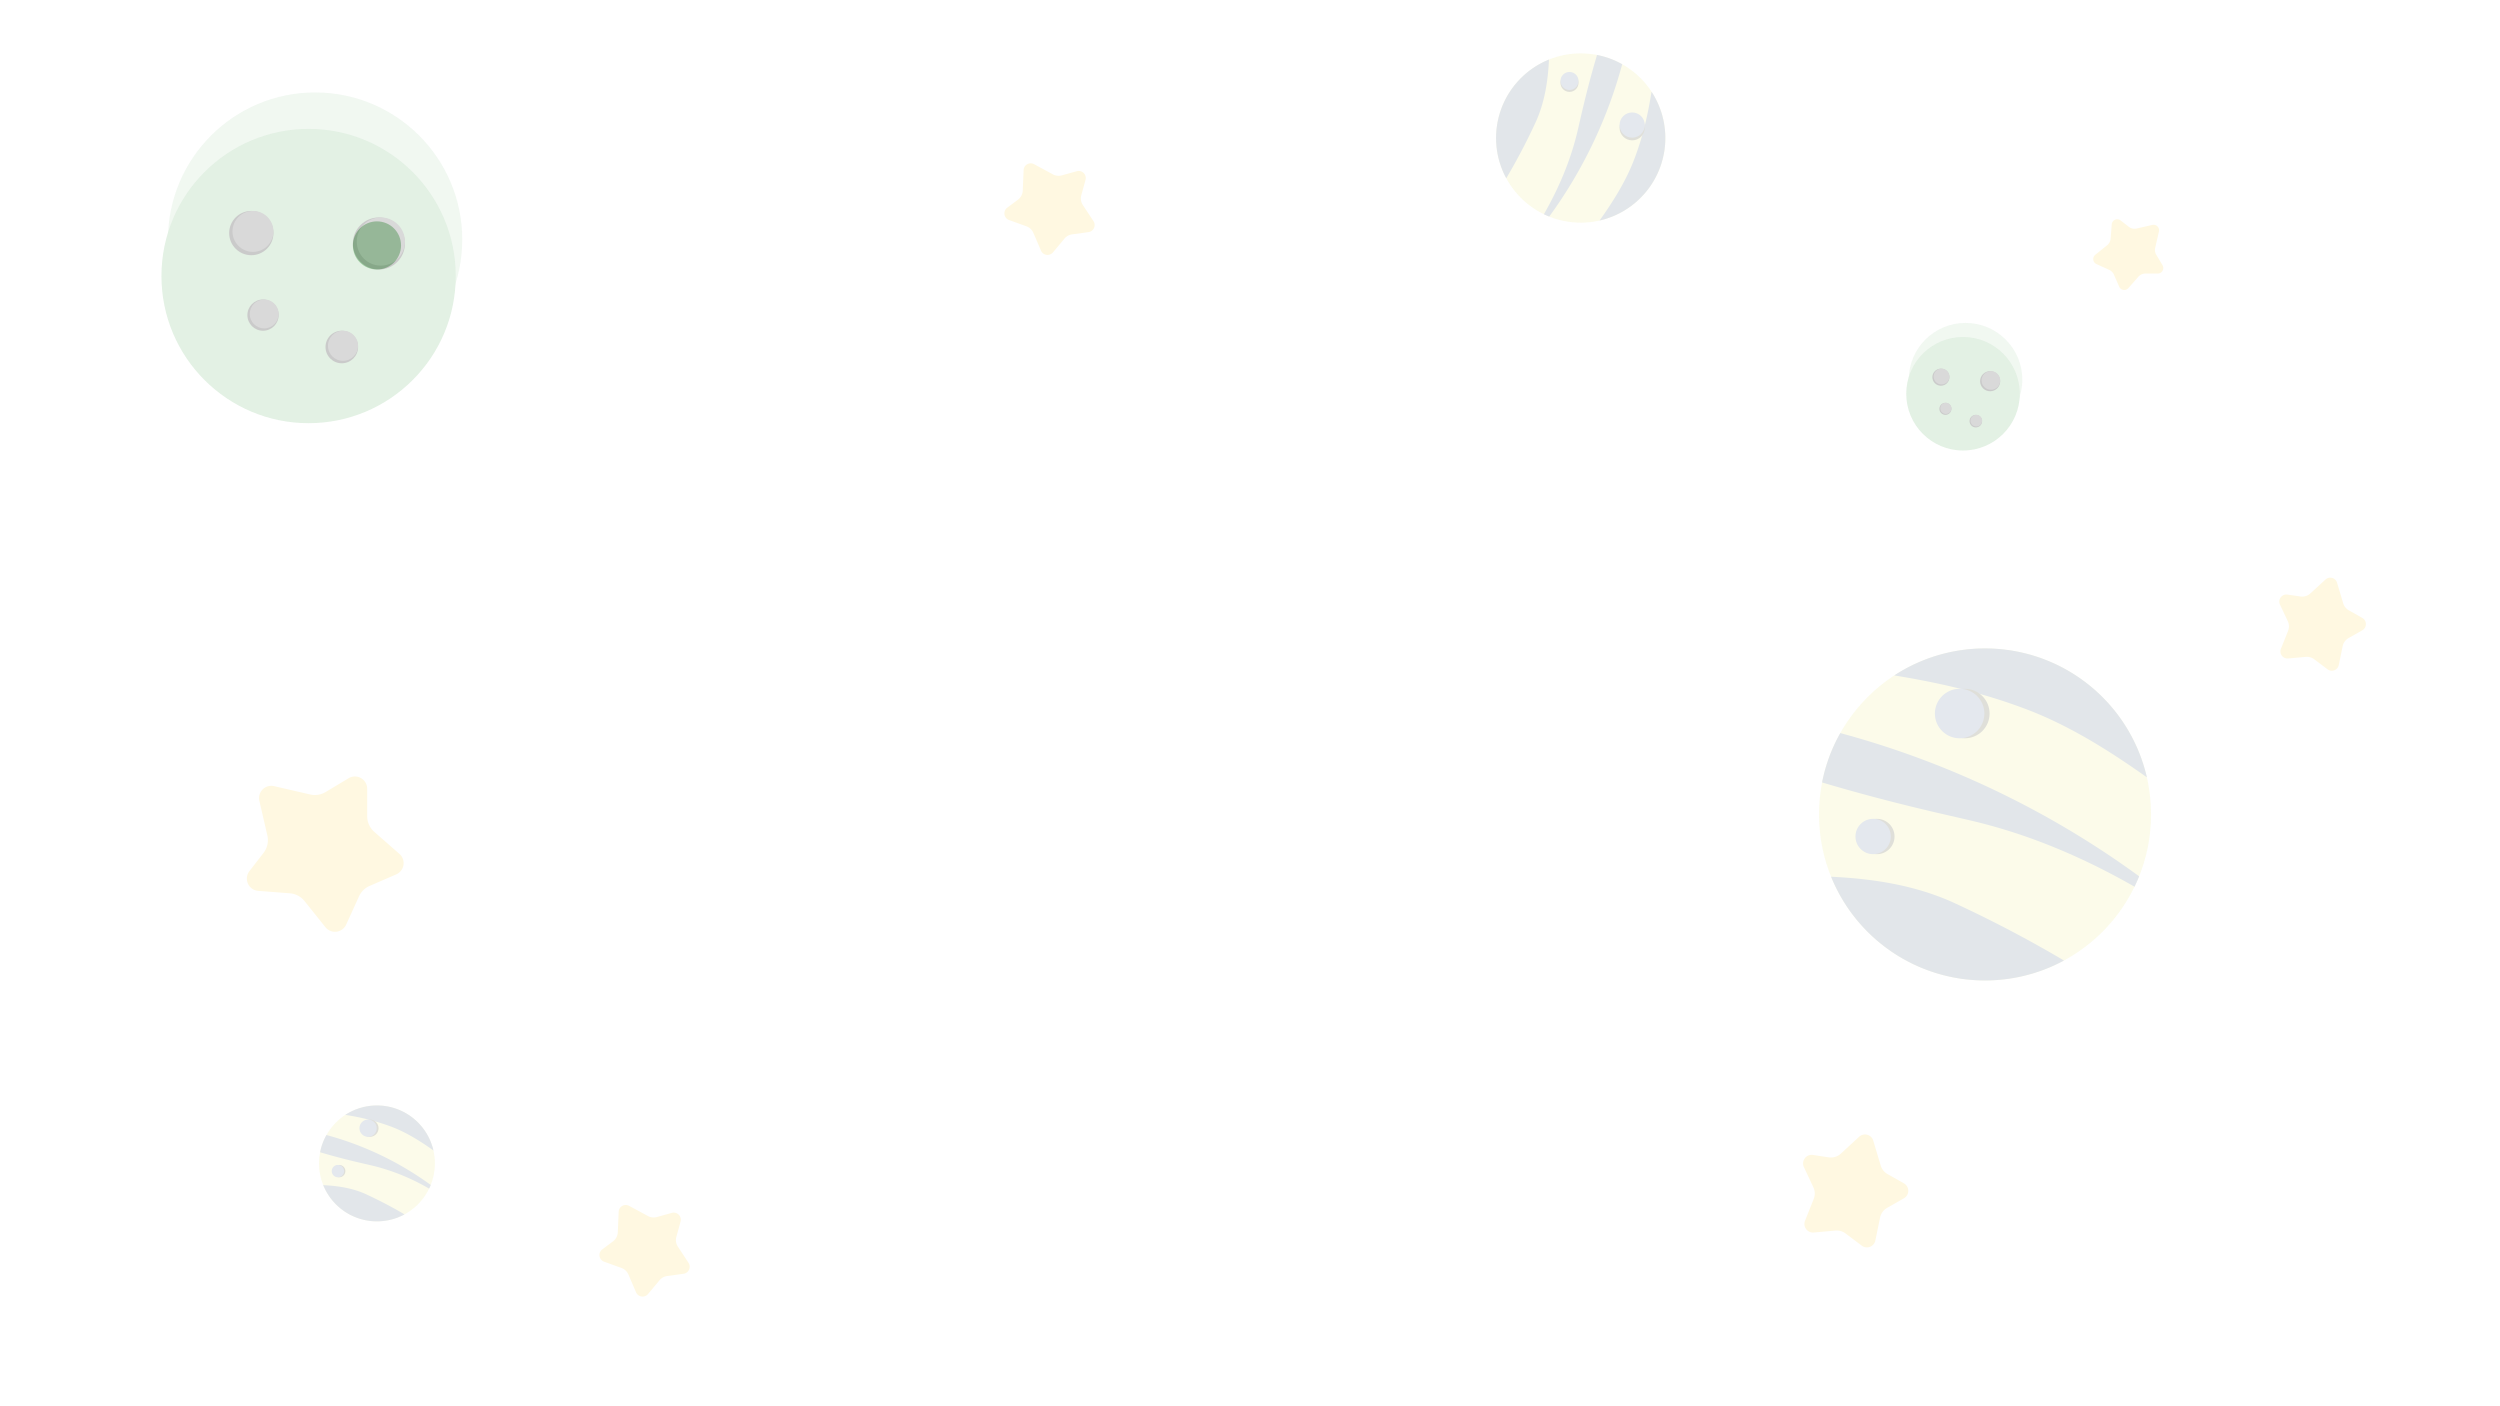 <svg xmlns="http://www.w3.org/2000/svg" viewBox="0 0 1920 1080"><defs><style>.cls-1{fill:#fff;}.cls-2,.cls-4{fill:#a0cfa3;}.cls-3{opacity:0.3;}.cls-4{opacity:0.5;}.cls-5{fill:#4d4d4d;}.cls-6{fill:gray;}.cls-7{opacity:0.2;}.cls-8{fill:#eeec95;}.cls-9{fill:#6e8396;}.cls-10{fill:#5f5e42;}.cls-11{fill:#778aaa;}.cls-12{fill:#fff8e1;}</style></defs><g id="Слой_2" data-name="Слой 2"><g id="Слой_1-2" data-name="Слой 1"><rect class="cls-1" width="1920" height="1080"/><circle class="cls-2" cx="289.5" cy="188.5" r="18.5"/><g class="cls-3"><circle class="cls-4" cx="242" cy="184" r="113"/><circle class="cls-2" cx="237" cy="212" r="113"/><circle class="cls-5" cx="291" cy="187" r="20"/><circle class="cls-6" cx="292.5" cy="185.5" r="18.5"/><circle class="cls-5" cx="262.5" cy="266.5" r="12.5"/><circle class="cls-6" cx="263.44" cy="265.56" r="11.56"/><circle class="cls-5" cx="193" cy="179" r="17"/><circle class="cls-6" cx="194.27" cy="177.73" r="15.72"/><circle class="cls-5" cx="202" cy="242" r="12"/><circle class="cls-6" cx="202.9" cy="241.1" r="11.1"/></g><g class="cls-3"><circle class="cls-4" cx="1509.53" cy="291.6" r="43.6"/><circle class="cls-2" cx="1507.6" cy="302.4" r="43.6"/><circle class="cls-5" cx="1528.43" cy="292.76" r="7.72"/><circle class="cls-6" cx="1529.01" cy="292.18" r="7.14"/><circle class="cls-5" cx="1517.44" cy="323.43" r="4.82"/><circle class="cls-6" cx="1517.8" cy="323.07" r="4.46"/><circle class="cls-5" cx="1490.62" cy="289.67" r="6.56"/><circle class="cls-6" cx="1491.11" cy="289.18" r="6.07"/><circle class="cls-5" cx="1494.09" cy="313.98" r="4.63"/><circle class="cls-6" cx="1494.44" cy="313.63" r="4.28"/></g><g class="cls-7"><circle class="cls-8" cx="1524.5" cy="625.5" r="127.5"/><path class="cls-9" d="M1557,545c33,12.6,63.61,32,91.81,52a127.53,127.53,0,0,0-194-78.28C1487,524,1521.28,531.36,1557,545Z"/><path class="cls-9" d="M1517,631c32,7.79,73.44,22,122.3,50q1.92-3.94,3.57-8A698.46,698.46,0,0,0,1413.34,563a126.65,126.65,0,0,0-14,37.92C1456.15,617.78,1497.18,626.18,1517,631Z"/><path class="cls-9" d="M1502,694c-29.9-14-63.2-19.16-95.71-20.66a127.56,127.56,0,0,0,178.84,64.34A935,935,0,0,0,1502,694Z"/><circle class="cls-10" cx="1509" cy="548" r="19"/><circle class="cls-11" cx="1505" cy="548" r="19"/><circle class="cls-10" cx="1441.43" cy="642.43" r="13.57"/><circle class="cls-11" cx="1438.57" cy="642.43" r="13.57"/></g><g class="cls-7"><circle class="cls-8" cx="289.5" cy="893.5" r="44.5"/><path class="cls-9" d="M300.84,865.4c11.51,4.4,22.21,11.16,32.05,18.16a44.51,44.51,0,0,0-67.72-27.32A178.41,178.41,0,0,1,300.84,865.4Z"/><path class="cls-9" d="M286.88,895.42a163,163,0,0,1,42.69,17.45c.44-.92.86-1.86,1.24-2.81a244.12,244.12,0,0,0-80.11-38.37,44.38,44.38,0,0,0-4.87,13.24C265.64,890.81,280,893.74,286.88,895.42Z"/><path class="cls-9" d="M281.65,917.41c-10.44-4.9-22.06-6.69-33.41-7.21a44.52,44.52,0,0,0,62.42,22.45C302.45,927.74,292.92,922.7,281.65,917.41Z"/><circle class="cls-10" cx="284.09" cy="866.45" r="6.63"/><circle class="cls-11" cx="282.69" cy="866.45" r="6.63"/><circle class="cls-10" cx="260.51" cy="899.41" r="4.74"/><circle class="cls-11" cx="259.51" cy="899.41" r="4.74"/></g><g class="cls-7"><circle class="cls-8" cx="1214" cy="106" r="65"/><path class="cls-9" d="M1255,122.57c-6.42,16.81-16.29,32.43-26.53,46.8a65,65,0,0,0,39.91-98.92C1265.75,86.9,1262,104.36,1255,122.57Z"/><path class="cls-9" d="M1211.2,102.18c-4,16.32-11.23,37.44-25.49,62.35,1.34.65,2.71,1.26,4.1,1.81a355.8,355.8,0,0,0,34.64-58.56,356.72,356.72,0,0,0,21.4-58.45,64.63,64.63,0,0,0-19.33-7.12C1217.93,71.15,1213.65,92.07,1211.2,102.18Z"/><path class="cls-9" d="M1179.08,94.53c7.15-15.24,9.77-32.22,10.53-48.79a65,65,0,0,0-32.8,91.17A475.35,475.35,0,0,0,1179.08,94.53Z"/><circle class="cls-10" cx="1253.51" cy="98.1" r="9.69"/><circle class="cls-11" cx="1253.51" cy="96.06" r="9.69"/><circle class="cls-10" cx="1205.37" cy="63.65" r="6.92"/><circle class="cls-11" cx="1205.37" cy="62.19" r="6.92"/></g><path class="cls-12" d="M1610.12,202.83l9.75,4.43a7.26,7.26,0,0,1,3.65,3.71l4,9.18a4.24,4.24,0,0,0,7.09,1.11l7.62-8.69a7.21,7.21,0,0,1,5.44-2.47h9.48a4.25,4.25,0,0,0,3.65-6.43l-4.78-8a7.23,7.23,0,0,1-.84-5.34l2.88-12.5a4.24,4.24,0,0,0-5.09-5.09l-12,2.77a7.27,7.27,0,0,1-6.06-1.34l-6.26-4.86a4.24,4.24,0,0,0-6.84,3l-.84,10.95a7.26,7.26,0,0,1-2.69,5.1l-9,7.23A4.24,4.24,0,0,0,1610.12,202.83Z"/><path class="cls-12" d="M265.87,710.07l9.83-21.63a16,16,0,0,1,8.22-8.08l20.38-8.84a9.42,9.42,0,0,0,2.46-15.73l-19.29-16.9A16.05,16.05,0,0,1,282,626.82V605.77a9.42,9.42,0,0,0-14.27-8.08l-17.65,10.59a16.07,16.07,0,0,1-11.87,1.88l-27.71-6.4a9.42,9.42,0,0,0-11.3,11.3l6.13,26.59a16,16,0,0,1-3,13.46L191.58,669a9.42,9.42,0,0,0,6.71,15.18l24.3,1.87a16.06,16.06,0,0,1,11.3,6l16,20A9.43,9.43,0,0,0,265.87,710.07Z"/><path class="cls-12" d="M1393,946.57l16.59-1.49a11.29,11.29,0,0,1,7.78,2.21l12.45,9.37a6.61,6.61,0,0,0,10.45-3.94l3.62-17.62a11.28,11.28,0,0,1,5.47-7.51l12.84-7.29a6.61,6.61,0,0,0,0-11.5l-12.57-7.1a11.28,11.28,0,0,1-5.25-6.59L1438.66,876a6.62,6.62,0,0,0-10.81-3l-14.09,13a11.27,11.27,0,0,1-9.24,2.85L1392.33,887a6.6,6.6,0,0,0-6.93,9.35l7.27,15.46a11.26,11.26,0,0,1,.26,9l-6.67,16.73A6.61,6.61,0,0,0,1393,946.57Z"/><path class="cls-12" d="M808.68,193.82l8.8-10.54A9.24,9.24,0,0,1,823.3,180L836,178.25a5.45,5.45,0,0,0,3.79-8.39l-8.15-12.38a9.28,9.28,0,0,1-1.2-7.57l3.23-11.72a5.45,5.45,0,0,0-6.71-6.7l-11.46,3.19a9.31,9.31,0,0,1-6.9-.78l-14.46-7.82a5.44,5.44,0,0,0-8,4.56l-.67,15.76a9.23,9.23,0,0,1-3.72,7l-8.14,6.07A5.45,5.45,0,0,0,775,169l13.25,4.78a9.28,9.28,0,0,1,5.38,5.06l5.85,13.64A5.45,5.45,0,0,0,808.68,193.82Z"/><path class="cls-12" d="M1757.22,505.71l13.67-1.23a9.22,9.22,0,0,1,6.41,1.83l10.26,7.72a5.45,5.45,0,0,0,8.61-3.26l3-14.51a9.29,9.29,0,0,1,4.5-6.2l10.58-6a5.45,5.45,0,0,0,0-9.48l-10.36-5.85a9.3,9.3,0,0,1-4.33-5.43l-4.69-15.75a5.44,5.44,0,0,0-8.9-2.46l-11.62,10.67a9.27,9.27,0,0,1-7.61,2.35l-10-1.47a5.45,5.45,0,0,0-5.71,7.71l6,12.75a9.29,9.29,0,0,1,.22,7.38l-5.5,13.78A5.45,5.45,0,0,0,1757.22,505.71Z"/><path class="cls-12" d="M497.68,993.82l8.8-10.54A9.24,9.24,0,0,1,512.3,980L525,978.25a5.45,5.45,0,0,0,3.79-8.39l-8.15-12.38a9.28,9.28,0,0,1-1.2-7.57l3.23-11.72a5.45,5.45,0,0,0-6.71-6.7l-11.46,3.19a9.31,9.31,0,0,1-6.9-.78l-14.46-7.82a5.44,5.44,0,0,0-8,4.56l-.67,15.76a9.23,9.23,0,0,1-3.72,7l-8.14,6.07A5.45,5.45,0,0,0,464,969l13.25,4.78a9.28,9.28,0,0,1,5.38,5.06l5.85,13.64A5.45,5.45,0,0,0,497.68,993.82Z"/></g></g></svg>